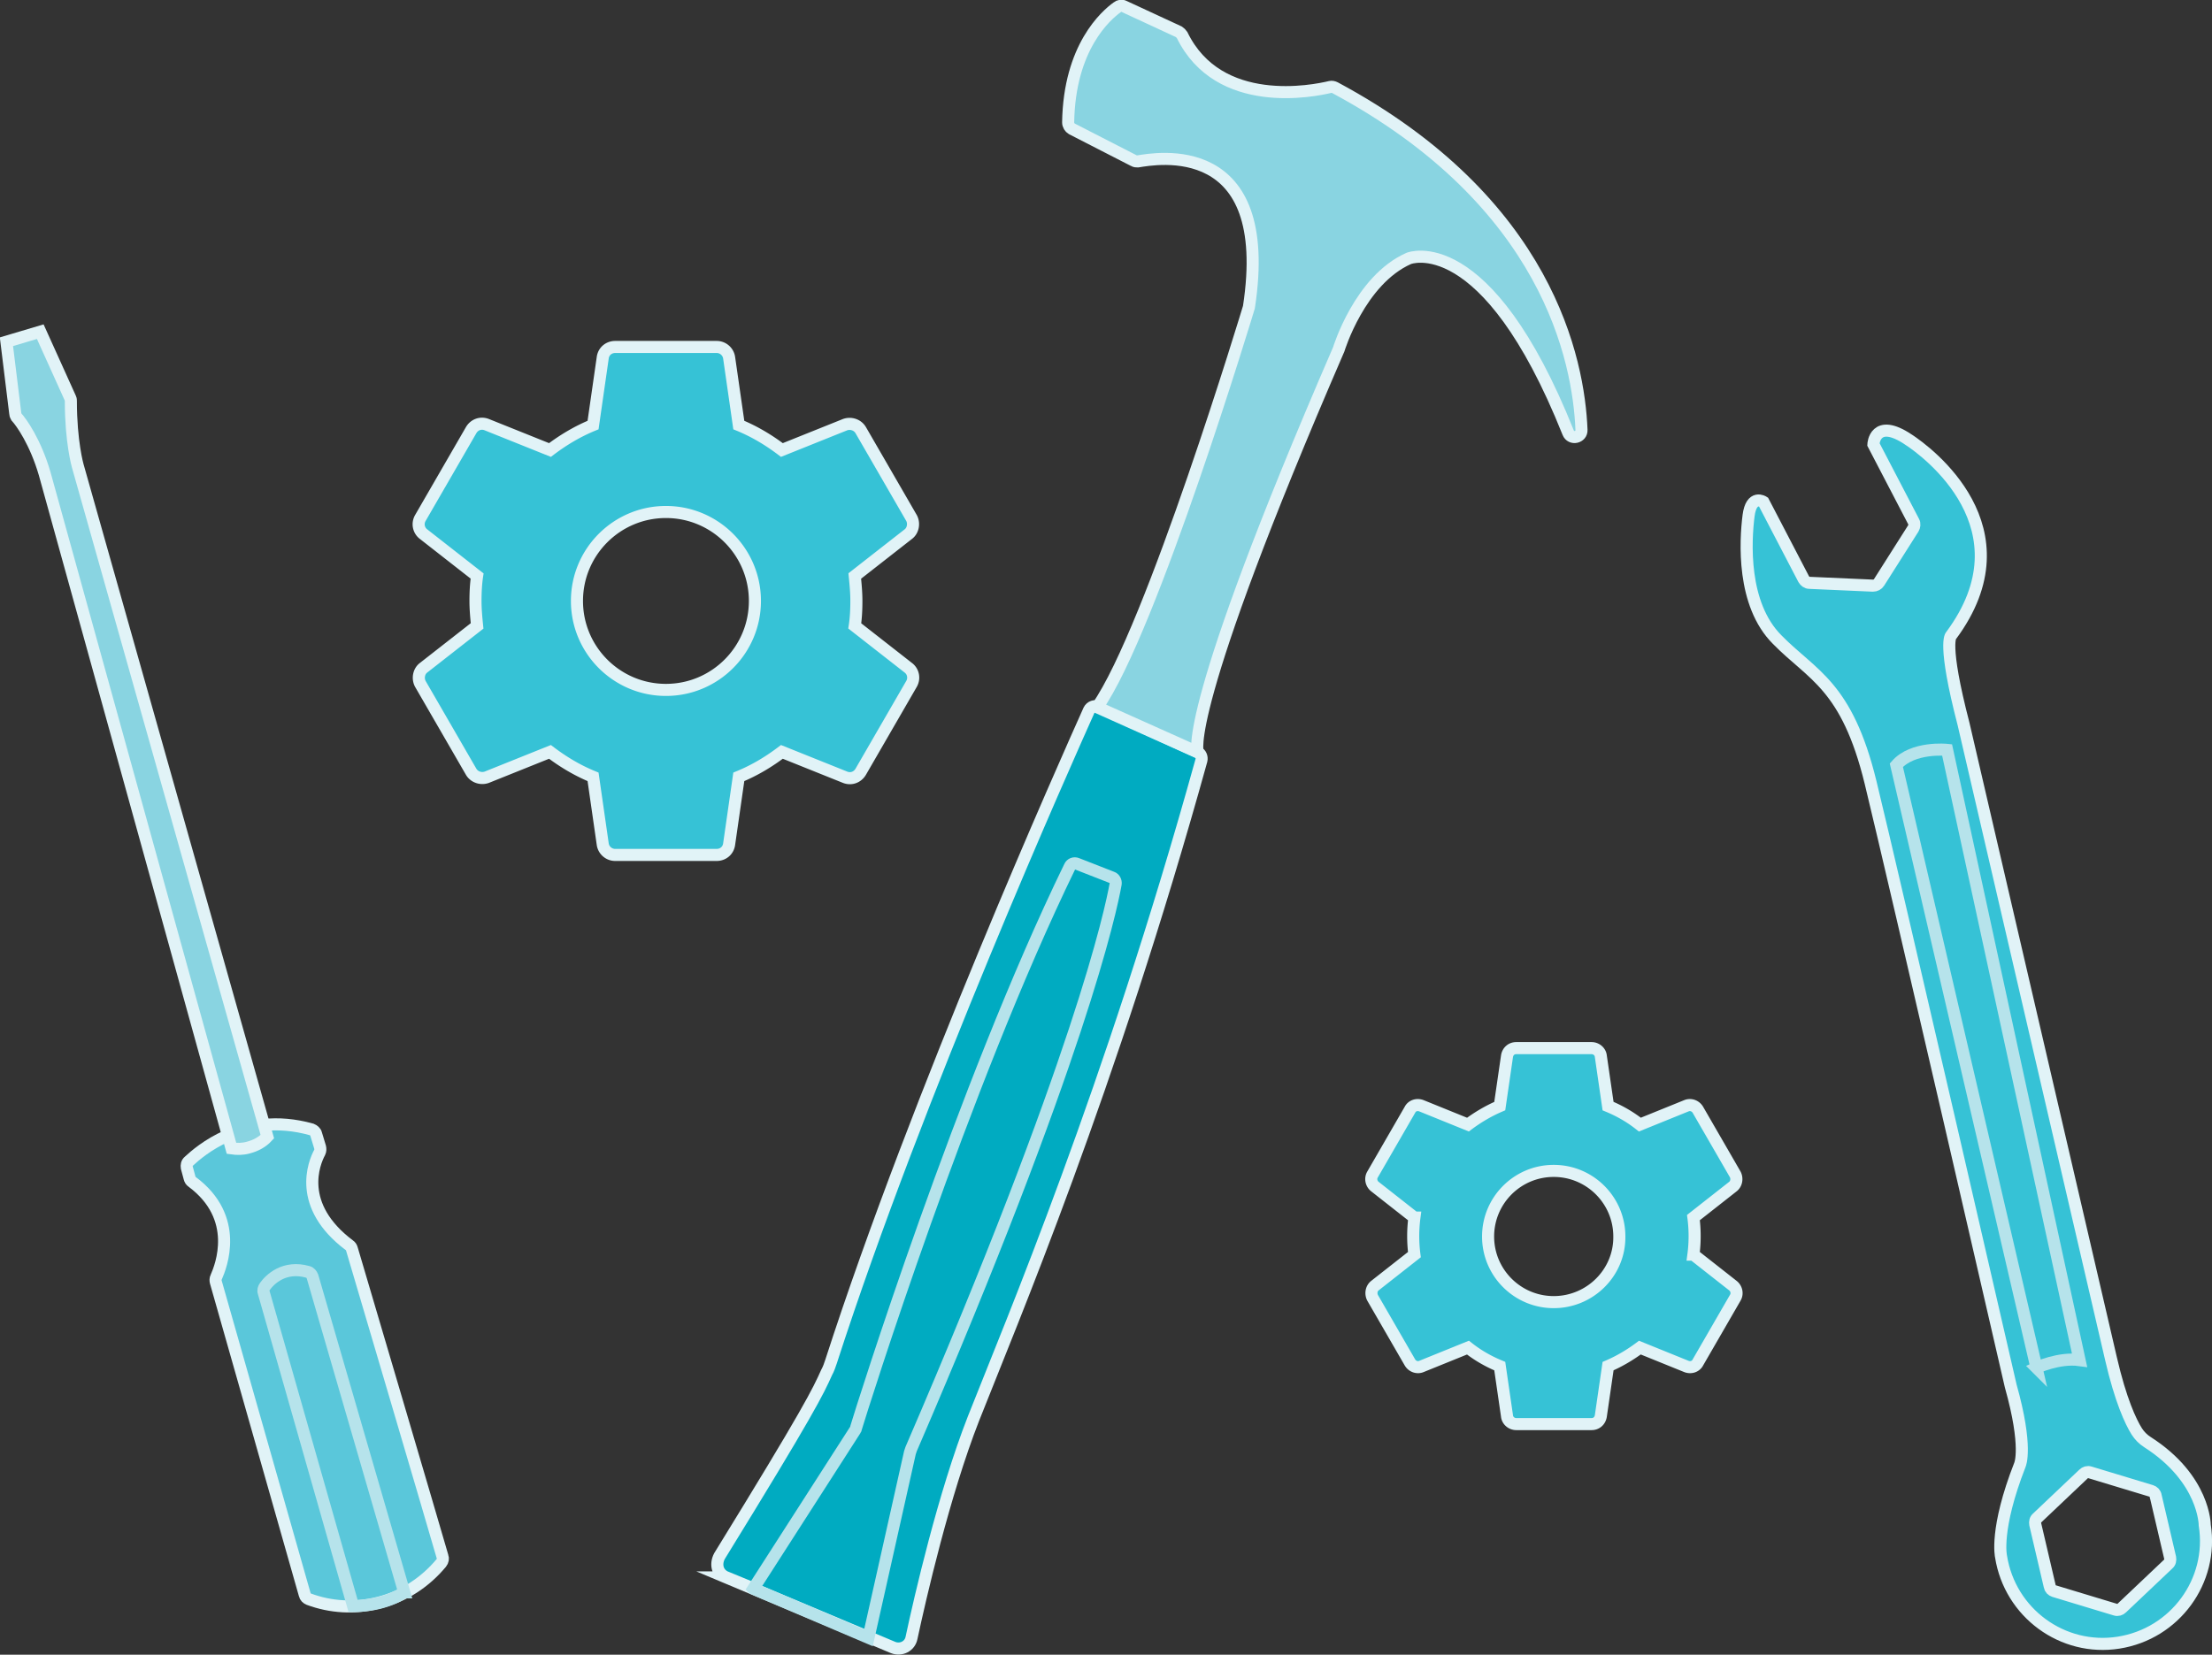 <svg id="Layer_1" xmlns="http://www.w3.org/2000/svg" viewBox="0 0 549.4 411.1">
  <rect x="0" y="0" width="549.4" height="411.1" fill="#333333" stroke="none"/>
  <style>
    .st0{fill:#5ac7da;stroke-width:3;stroke-miterlimit:10}
    .st0,.st1{stroke:#e1f3f7}
    .st1{fill:#89d4e1}
    .st1,.st2{stroke-width:3;stroke-miterlimit:10}
    .st2{fill:none;stroke:#b6e3eb}
    .st3{fill:#00abc1}
    .st3,.st4{stroke:#e1f3f7;stroke-width:3;stroke-miterlimit:10}
    .st4{fill:#36c2d6}
  </style>
  <path class="st0" d="M65.5 279.5c3.6-.4 7.6-.1 11.9 1.1.5.2 1 .6 1.1 1.1l1 3.3c.1.4.1.9-.1 1.3-1.4 2.6-5.8 13.2 7.4 23.1.3.2.5.5.6.9 1.9 6.4 20.2 68.4 22.5 76.4.2.5.1 1.1-.3 1.6-3.9 4.7-9.2 8.3-15.6 9.9-6 1.5-11.9 1.1-17.3-.9-.5-.2-.9-.6-1-1.1l-22.1-77.7c-.1-.4-.1-.8.1-1.2 1.2-2.7 6-14.8-6-23.7-.3-.2-.5-.5-.6-.9-.2-.7-.5-1.8-.7-2.6-.1-.6 0-1.2.5-1.6 1.4-1.3 4.7-4.2 9.5-6.3"/>
  <path class="st1" d="M11.1 117.7l46.4 167.6c1.4.2 2.8.2 4.2-.2 1.9-.5 3.5-1.4 4.7-2.7L19.3 115.7s-1.7-5.9-1.7-16c0-.2 0-.5-.1-.7L10 82.4l-8.4 2.5 2.2 17.9c0 .3.2.6.3.8 1.2 1.3 4.7 6.2 7 14.1z"/>
  <path class="st2" d="M100.4 395.6l-22.8-78.5c-.2-.5-.6-1-1.1-1.1-5.9-1.7-9.5 1.9-10.7 3.6-.3.4-.5 1-.3 1.5L87.7 399s7 .3 12.7-3.4z"/>
  <path class="st3" d="M180.4 391.9c10 4.2 32.4 13.6 41.4 17.4 2 .8 4.2-.3 4.6-2.4 2.1-9.8 8-35.6 15.4-54.5 9.3-23.6 33.8-81.3 56.6-163.5.2-.8-.2-1.7-.9-2l-24.7-11.3c-.9-.4-1.9 0-2.3.8-5.5 12.3-42.6 95.3-64.1 161.9-.3.9-.6 1.8-1.1 2.7-2.1 4.7-4.3 9.4-26.6 45.6-1.1 2.1-.5 4.4 1.7 5.3z"/>
  <path class="st1" d="M297.5 186.9s-4.4-9.1 35-100.1c0 0 5.2-17.2 17.4-22.6 0 0 19.2-7.8 39.6 43.3.7 1.8 3.4 1.2 3.3-.7-.7-17.2-8.3-56.6-61.2-85-.4-.2-.8-.3-1.2-.2-4.1 1-27.7 5.8-36.8-12.9-.2-.3-.5-.6-.8-.8l-13.6-6.3c-.6-.3-1.2-.2-1.7.2-2.8 2-11.9 9.9-12.2 28.6 0 .7.4 1.3.9 1.6l15.4 7.9c.3.2.7.2 1 .2 4.4-.7 34.1-6.3 27.6 36.2 0 0-24.2 80.2-37.7 99.4l25 11.2z"/>
  <path class="st2" d="M187.1 394.7l25.3-39.4c.1-.1.2-.3.2-.5 1.5-5 26.6-85 53.1-139.5.3-.7 1.1-1 1.8-.7l8.7 3.4c.6.2 1 .9.9 1.6-1.2 6.7-9 43.6-50.8 140.4l-.3.9-10.3 46-28.6-12.2z"/>
  <g>
    <path class="st4" d="M474 109.2c-8.4-5.6-8.7 1.2-8.7 1.2l10 19.2c.3.5.2 1.2-.1 1.7l-8.5 13.4c-.3.5-.9.8-1.5.8l-15.8-.7c-.6 0-1.1-.4-1.4-.9l-10-19.2s-3-2-3.7 3.4c-.8 6.3-1.7 22 7.1 30.8 8.7 8.9 17.3 11.3 23.2 35.5 5.9 24.2 34.8 149.9 34.8 149.9 4.3 15.3 2.3 19.6 2.3 19.6-6.3 16.1-4.7 22.8-4.7 22.8 2.2 14 15.3 23.6 29.2 21.4 14-2.2 23.6-15.3 21.4-29.2 0 0 0-11.5-14.2-20.6-1.1-.7-2-1.6-2.7-2.7-1.5-2.4-4-7.7-6.4-18.1l-36.6-157.6c-5.3-20.4-3.1-22-3.1-22 19.8-26.7-6-45.7-10.6-48.7zm61.4 262.4L539 387c.1.6 0 1.2-.5 1.6L527 399.5c-.4.4-1 .6-1.6.4l-15.2-4.6c-.6-.2-1-.6-1.1-1.2l-3.6-15.4c-.1-.6 0-1.2.5-1.6l11.5-10.9c.4-.4 1-.6 1.6-.4l15.2 4.6c.6.2 1 .6 1.1 1.2z"/>
    <path class="st2" d="M505.8 339.8s5.6-2.6 10.7-1.9l-32.9-151.6s-8.5-.9-12.6 3.8l34.8 149.7z"/>
  </g>
  <path class="st4" d="M212.3 155.5c.3-2 .4-4 .4-6.2 0-2.1-.2-4.2-.4-6.2l13.3-10.4c1.2-.9 1.5-2.7.8-4l-12.6-21.8c-.8-1.4-2.5-1.9-3.9-1.4l-15.7 6.3c-3.3-2.5-6.8-4.6-10.7-6.2l-2.4-16.7c-.2-1.5-1.5-2.7-3.1-2.7h-25.2c-1.6 0-2.9 1.1-3.1 2.7l-2.4 16.7c-3.9 1.6-7.4 3.7-10.7 6.2l-15.7-6.3c-1.5-.6-3.1 0-3.9 1.4l-12.6 21.8c-.8 1.4-.4 3.1.8 4l13.3 10.4c-.3 2-.4 4.1-.4 6.2 0 2.1.2 4.2.4 6.2l-13.3 10.4c-1.2.9-1.5 2.7-.8 4l12.6 21.8c.8 1.4 2.5 1.9 3.9 1.4l15.7-6.3c3.3 2.5 6.8 4.6 10.7 6.2l2.4 16.7c.2 1.5 1.5 2.7 3.1 2.7H178c1.6 0 2.9-1.1 3.1-2.7l2.4-16.7c3.9-1.6 7.4-3.7 10.7-6.2l15.7 6.3c1.5.6 3.1 0 3.9-1.4l12.6-21.8c.8-1.4.4-3.1-.8-4l-13.3-10.4zm-46.9 15.9c-12.2 0-22.1-9.9-22.1-22.1s9.9-22.1 22.1-22.1 22.1 9.9 22.1 22.1-9.9 22.1-22.1 22.1zM420.6 311.7c.2-1.5.3-3 .3-4.6 0-1.6-.1-3.1-.3-4.6l9.8-7.7c.9-.7 1.1-2 .6-3l-9.3-16.1c-.6-1-1.8-1.4-2.8-1l-11.6 4.7c-2.4-1.9-5-3.4-7.9-4.6l-1.8-12.4c-.1-1.1-1.1-2-2.3-2h-18.7c-1.2 0-2.1.8-2.3 2l-1.8 12.4c-2.8 1.2-5.5 2.8-7.9 4.6l-11.6-4.7c-1.1-.4-2.3 0-2.8 1l-9.3 16.1c-.6 1-.3 2.3.6 3l9.8 7.7a35.53 35.53 0 0 0 0 9.2l-9.8 7.7c-.9.7-1.1 2-.6 3l9.3 16.1c.6 1 1.8 1.4 2.8 1l11.6-4.7c2.4 1.9 5 3.4 7.9 4.6l1.8 12.4c.1 1.1 1.1 2 2.3 2h18.7c1.2 0 2.1-.8 2.3-2l1.8-12.4c2.8-1.2 5.5-2.8 7.9-4.6l11.6 4.7c1.1.4 2.3 0 2.8-1l9.3-16.1c.6-1 .3-2.3-.6-3l-9.8-7.7zm-34.7 11.8c-9 0-16.3-7.3-16.3-16.3s7.3-16.3 16.3-16.3 16.3 7.3 16.3 16.3c.1 9-7.3 16.3-16.3 16.3z"/>
</svg>
